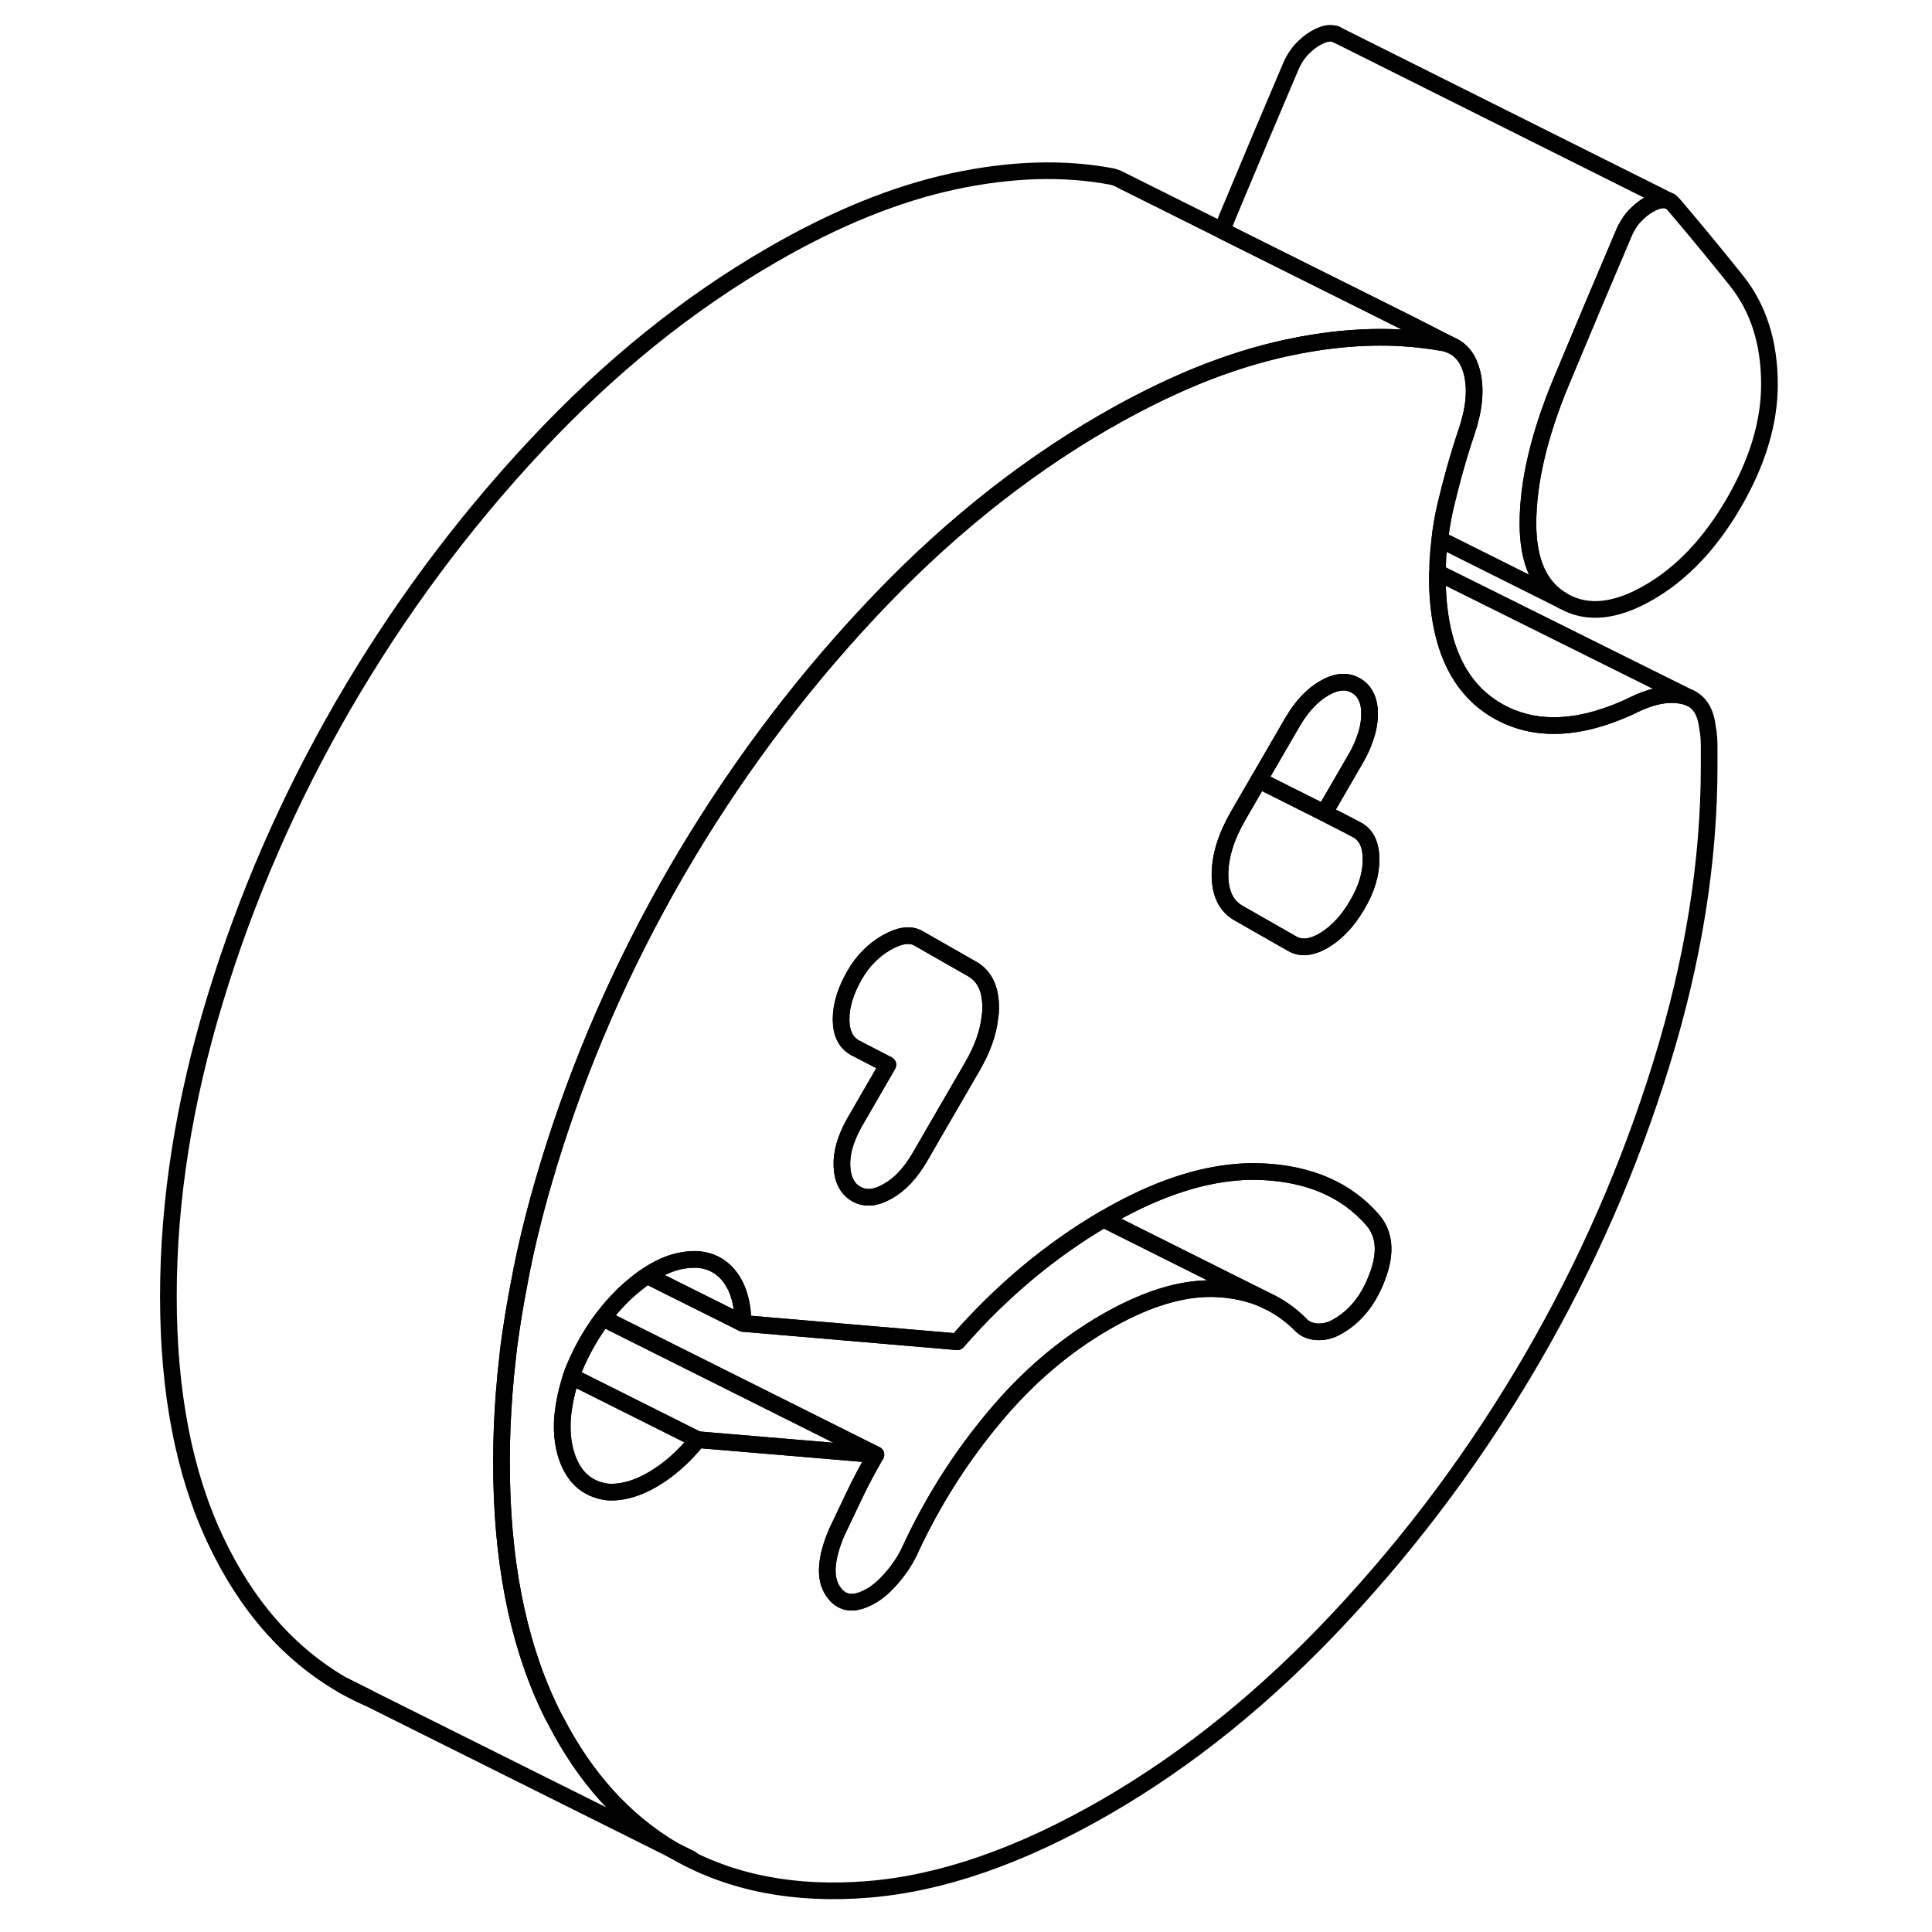 <svg width="48" height="48" viewBox="0 0 101 116" fill="none" xmlns="http://www.w3.org/2000/svg" stroke-width="1px"
     stroke-linecap="round" stroke-linejoin="round">
    <path d="M98.74 23.08C98.74 25.36 98.03 27.73 96.61 30.18C95.19 32.63 93.49 34.43 91.49 35.58C89.5 36.73 87.79 36.9 86.37 36.09C84.95 35.29 84.24 33.74 84.24 31.45C84.24 28.95 84.91 26.11 86.24 22.91C87.57 19.72 88.81 16.78 89.95 14.11C90.13 13.66 90.36 13.29 90.63 12.99C90.9 12.7 91.19 12.46 91.49 12.29C91.8 12.11 92.08 12.01 92.35 12C92.5 12 92.63 12.02 92.75 12.08C92.85 12.14 92.94 12.22 93.03 12.33C94.18 13.68 95.42 15.18 96.75 16.84C98.08 18.5 98.74 20.58 98.74 23.08Z" stroke="currentColor" stroke-linejoin="round"/>
    <path d="M13.12 101.2C13.6 101.47 14.08 101.72 14.58 101.93L13.12 101.2Z" stroke="currentColor" stroke-linejoin="round"/>
    <path d="M95.03 43.73C94.93 42.84 94.62 42.26 94.07 41.96L93.91 41.88C93.82 41.84 93.72 41.81 93.62 41.79C92.81 41.6 91.89 41.73 90.86 42.19C87.48 43.87 84.62 44.01 82.29 42.61C79.97 41.21 78.8 38.54 78.8 34.59C78.8 34.52 78.8 34.44 78.81 34.37C78.81 33.71 78.86 33.05 78.95 32.38C79.02 31.71 79.14 31.03 79.3 30.35C79.64 28.91 80.04 27.46 80.53 26C81.01 24.61 81.13 23.42 80.89 22.41C80.69 21.59 80.29 21.04 79.69 20.76L79.52 20.68C79.44 20.65 79.35 20.62 79.26 20.6C78.38 20.44 77.48 20.33 76.55 20.28C74.41 20.17 72.14 20.37 69.74 20.89C67.98 21.27 66.17 21.84 64.31 22.6C62.54 23.33 60.72 24.23 58.87 25.3C58.85 25.3 58.83 25.32 58.81 25.33C53.75 28.26 49.03 32.08 44.64 36.79C40.22 41.52 36.39 46.7 33.12 52.33C29.86 57.96 27.29 63.84 25.42 69.99C25.4 70.05 25.38 70.11 25.37 70.17C25.06 71.18 24.78 72.18 24.53 73.17C24.18 74.53 23.88 75.88 23.64 77.22C23.41 78.41 23.22 79.6 23.06 80.78C23.03 81.02 23 81.26 22.98 81.5C22.81 82.92 22.71 84.32 22.65 85.72C22.62 86.42 22.61 87.13 22.61 87.83C22.61 93.59 23.55 98.45 25.42 102.43C25.56 102.73 25.7 103.02 25.86 103.3C27.63 106.74 29.97 109.33 32.88 111.06C32.96 111.11 33.04 111.15 33.12 111.2C36.39 113.06 40.22 113.8 44.64 113.44C49.05 113.08 53.79 111.43 58.87 108.5C63.88 105.61 68.59 101.79 73 97.06C77.42 92.33 81.25 87.15 84.52 81.52C87.78 75.9 90.36 70 92.26 63.84C94.17 57.68 95.12 51.72 95.12 45.97V44.83C95.12 44.41 95.09 44.05 95.03 43.73ZM66.84 48.98L68.08 46.84L70.1 43.36C70.65 42.42 71.28 41.74 72.01 41.32C72.73 40.9 73.37 40.85 73.91 41.16C74.38 41.43 74.65 41.89 74.72 42.55C74.72 42.65 74.73 42.76 74.73 42.87C74.73 43.32 74.65 43.79 74.48 44.27C74.35 44.68 74.16 45.1 73.91 45.53L72.01 48.81L73.45 49.55L74 49.84C74.55 50.15 74.82 50.74 74.82 51.61C74.82 52.48 74.55 53.38 74 54.31C73.46 55.25 72.81 55.96 72.05 56.43C71.79 56.59 71.54 56.71 71.3 56.77C70.86 56.91 70.46 56.87 70.1 56.67L66.84 54.81C66.12 54.39 65.75 53.63 65.75 52.52C65.75 51.41 66.12 50.23 66.84 48.98ZM43 61.19C43 60.35 43.28 59.47 43.82 58.53C44.3 57.7 44.94 57.05 45.72 56.6C46.51 56.15 47.14 56.06 47.63 56.33L50.89 58.19C51.61 58.61 51.98 59.37 51.98 60.48C51.98 60.69 51.97 60.9 51.93 61.12C51.83 62.04 51.47 63.01 50.89 64.02L48.53 68.09L47.72 69.49C47.17 70.43 46.54 71.11 45.81 71.52C45.09 71.94 44.45 72 43.91 71.69C43.37 71.38 43.08 70.81 43.05 70C43.02 69.23 43.26 68.39 43.75 67.5C43.77 67.46 43.79 67.41 43.82 67.37L45.81 63.93L43.82 62.9C43.28 62.59 43 62.03 43 61.21V61.19ZM75.22 76.59C74.71 78 73.91 79.02 72.82 79.64C72.4 79.89 71.98 79.99 71.55 79.96C71.13 79.93 70.8 79.77 70.56 79.5C69.97 78.92 69.32 78.45 68.6 78.12L68.32 77.98C67.48 77.63 66.57 77.43 65.57 77.38C63.8 77.29 61.84 77.81 59.69 78.93C59.42 79.07 59.15 79.22 58.87 79.38C56.39 80.81 54.15 82.73 52.16 85.13C50.31 87.34 48.75 89.76 47.47 92.37C47.37 92.58 47.27 92.79 47.17 93C46.93 93.55 46.58 94.1 46.13 94.64C45.68 95.18 45.24 95.57 44.82 95.81C44.01 96.28 43.37 96.32 42.88 95.94C42.74 95.84 42.62 95.7 42.51 95.53C41.99 94.76 42.07 93.59 42.73 92.02L43.82 89.73C44.18 88.97 44.61 88.17 45.09 87.34L34.39 86.44C33.55 87.48 32.64 88.28 31.67 88.84C30.71 89.4 29.8 89.64 28.96 89.58C27.69 89.41 26.86 88.62 26.46 87.22C26.22 86.36 26.19 85.39 26.38 84.32C26.47 83.79 26.61 83.22 26.8 82.64C26.85 82.49 26.9 82.35 26.96 82.2C27.43 81.07 28.01 80.05 28.7 79.14C29.17 78.52 29.69 77.95 30.27 77.43C30.37 77.34 30.48 77.25 30.58 77.17C30.84 76.95 31.1 76.75 31.36 76.59C32.39 75.89 33.4 75.58 34.39 75.62C35.24 75.69 35.9 76.07 36.39 76.76C36.87 77.45 37.11 78.35 37.11 79.46L49.98 80.56C51.31 79.03 52.73 77.64 54.24 76.38C55.71 75.16 57.22 74.1 58.76 73.2C58.8 73.18 58.83 73.16 58.87 73.14C61.04 71.88 63.08 71.05 65.01 70.64C66.15 70.4 67.24 70.3 68.29 70.35C71.13 70.48 73.34 71.44 74.91 73.24C75.63 74.07 75.74 75.19 75.22 76.59Z" stroke="currentColor" stroke-linejoin="round"/>
    <path d="M34.39 86.44C33.55 87.48 32.64 88.28 31.67 88.84C30.71 89.4 29.8 89.64 28.96 89.58C27.69 89.41 26.86 88.62 26.46 87.22C26.22 86.36 26.19 85.39 26.38 84.32C26.47 83.79 26.61 83.22 26.8 82.64L27.24 82.86L34.39 86.44Z" stroke="currentColor" stroke-linejoin="round"/>
    <path d="M37.11 79.46L31.36 76.59C32.39 75.89 33.4 75.58 34.39 75.62C35.24 75.69 35.9 76.07 36.39 76.76C36.87 77.45 37.11 78.35 37.11 79.46Z" stroke="currentColor" stroke-linejoin="round"/>
    <path d="M45.09 87.34L34.39 86.44L27.24 82.86L26.8 82.64C26.85 82.49 26.9 82.35 26.96 82.2C27.43 81.07 28.01 80.05 28.7 79.14L29.13 79.36L45.09 87.34Z" stroke="currentColor" stroke-linejoin="round"/>
    <path d="M51.98 60.48C51.98 60.69 51.97 60.9 51.93 61.12C51.83 62.04 51.47 63.01 50.89 64.02L48.53 68.09L47.72 69.49C47.17 70.43 46.54 71.11 45.81 71.52C45.09 71.94 44.45 72 43.91 71.69C43.37 71.38 43.08 70.81 43.05 70C43.02 69.23 43.26 68.39 43.75 67.5C43.77 67.46 43.79 67.41 43.82 67.37L45.81 63.93L43.82 62.9C43.28 62.59 43 62.03 43 61.21V61.19C43 60.35 43.28 59.47 43.82 58.53C44.3 57.7 44.94 57.05 45.72 56.6C46.51 56.15 47.14 56.06 47.63 56.33L50.89 58.19C51.61 58.61 51.98 59.37 51.98 60.48Z" stroke="currentColor" stroke-linejoin="round"/>
    <path d="M74.73 42.87C74.73 43.32 74.65 43.79 74.48 44.27C74.35 44.68 74.16 45.1 73.91 45.53L72.01 48.81L68.08 46.84L70.1 43.36C70.65 42.42 71.28 41.74 72.01 41.32C72.73 40.9 73.37 40.85 73.91 41.16C74.38 41.43 74.65 41.89 74.72 42.55C74.72 42.65 74.73 42.76 74.73 42.87Z" stroke="currentColor" stroke-linejoin="round"/>
    <path d="M74.82 51.61C74.82 52.47 74.55 53.38 74 54.31C73.46 55.25 72.81 55.96 72.05 56.43C71.79 56.59 71.54 56.71 71.3 56.77C70.86 56.91 70.46 56.87 70.1 56.67L66.84 54.81C66.12 54.39 65.75 53.63 65.75 52.52C65.75 51.41 66.12 50.23 66.84 48.98L68.08 46.84L72.01 48.81L73.45 49.55L74 49.84C74.55 50.15 74.82 50.74 74.82 51.61Z" stroke="currentColor" stroke-linejoin="round"/>
    <path d="M79.52 20.68C79.44 20.65 79.35 20.62 79.26 20.6C78.38 20.44 77.48 20.33 76.55 20.28C74.41 20.17 72.14 20.37 69.74 20.89C67.98 21.27 66.17 21.84 64.31 22.6C62.54 23.33 60.72 24.23 58.87 25.3C58.85 25.3 58.83 25.32 58.81 25.33C53.75 28.26 49.03 32.08 44.64 36.79C40.22 41.52 36.39 46.7 33.12 52.33C29.86 57.96 27.29 63.84 25.42 69.99C25.4 70.05 25.38 70.11 25.37 70.17C25.06 71.18 24.78 72.18 24.53 73.17C24.18 74.53 23.88 75.88 23.64 77.22C23.41 78.41 23.22 79.6 23.06 80.78C23.03 81.02 23 81.26 22.98 81.5C22.81 82.92 22.71 84.32 22.65 85.72C22.62 86.42 22.61 87.13 22.61 87.83C22.61 93.59 23.55 98.45 25.42 102.43C25.56 102.73 25.7 103.02 25.86 103.3C27.63 106.74 29.97 109.33 32.88 111.06L14.58 101.93L13.12 101.2C9.86 99.33 7.29 96.41 5.42 92.43C3.55 88.45 2.61 83.59 2.61 77.83C2.61 72.07 3.55 66.13 5.42 59.99C7.29 53.84 9.86 47.96 13.12 42.33C16.39 36.7 20.22 31.52 24.64 26.79C29.05 22.06 33.79 18.23 38.87 15.3C42.67 13.1 46.3 11.63 49.74 10.89C53.19 10.15 56.36 10.05 59.26 10.6C59.43 10.64 59.59 10.7 59.73 10.77L59.84 10.83L65.87 13.84L77.03 19.41L79.52 20.68Z" stroke="currentColor" stroke-linejoin="round"/>
    <path d="M92.75 12.08C92.63 12.02 92.5 11.99 92.35 12C92.08 12.01 91.8 12.11 91.49 12.29C91.19 12.46 90.9 12.7 90.63 12.99C90.36 13.29 90.13 13.66 89.95 14.11C88.81 16.78 87.57 19.72 86.24 22.91C84.91 26.11 84.24 28.95 84.24 31.45C84.24 33.74 84.95 35.29 86.37 36.09L78.95 32.38C79.02 31.71 79.14 31.03 79.3 30.35C79.64 28.91 80.04 27.46 80.53 26C81.01 24.61 81.13 23.42 80.89 22.41C80.69 21.59 80.29 21.04 79.69 20.76L79.52 20.68L77.03 19.41L65.87 13.84C65.99 13.53 66.11 13.22 66.24 12.91C67.57 9.72 68.81 6.78 69.95 4.11C70.13 3.66 70.36 3.29 70.63 2.99C70.9 2.7 71.19 2.46 71.49 2.29C71.8 2.11 72.08 2.01 72.35 2C72.5 2 72.63 2.02 72.75 2.08L92.75 12.08Z" stroke="currentColor" stroke-linejoin="round"/>
    <path d="M92.8 12.1L92.75 12.08" stroke="currentColor" stroke-linejoin="round"/>
    <path d="M72.75 2.08L72.7 2.05" stroke="currentColor" stroke-linejoin="round"/>
    <path d="M33.99 111.61L32.88 111.06" stroke="currentColor" stroke-linejoin="round"/>
    <path d="M68.32 77.98C67.48 77.63 66.57 77.43 65.57 77.38C63.8 77.29 61.84 77.81 59.69 78.93C59.42 79.07 59.15 79.22 58.87 79.38C56.39 80.81 54.15 82.73 52.16 85.13C50.31 87.34 48.75 89.76 47.47 92.37C47.37 92.58 47.27 92.79 47.17 93C46.93 93.55 46.58 94.1 46.13 94.64C45.68 95.18 45.24 95.57 44.82 95.81C44.01 96.28 43.37 96.32 42.88 95.94C42.74 95.84 42.62 95.7 42.51 95.53C41.99 94.76 42.07 93.59 42.73 92.02L43.82 89.73C44.18 88.97 44.61 88.17 45.09 87.34L29.13 79.36L28.7 79.14C29.17 78.52 29.69 77.95 30.27 77.43C30.37 77.34 30.48 77.25 30.58 77.17C30.84 76.95 31.1 76.75 31.36 76.59L37.11 79.46L49.98 80.56C51.31 79.03 52.73 77.64 54.24 76.38C55.71 75.16 57.22 74.1 58.76 73.2L62.38 75.01L68.32 77.98Z" stroke="currentColor" stroke-linejoin="round"/>
    <path d="M75.22 76.59C74.71 78 73.91 79.02 72.82 79.64C72.4 79.89 71.98 79.99 71.55 79.96C71.13 79.93 70.8 79.77 70.56 79.5C69.97 78.92 69.32 78.45 68.6 78.12L68.32 77.98L62.38 75.01L58.76 73.2C58.76 73.2 58.83 73.16 58.87 73.14C61.04 71.88 63.08 71.05 65.01 70.64C66.15 70.4 67.24 70.3 68.29 70.35C71.13 70.48 73.34 71.44 74.91 73.24C75.63 74.07 75.74 75.19 75.22 76.59Z" stroke="currentColor" stroke-linejoin="round"/>
    <path d="M93.91 41.88C93.82 41.84 93.72 41.81 93.62 41.79C92.81 41.6 91.89 41.73 90.86 42.19C87.48 43.87 84.62 44.01 82.29 42.61C79.97 41.21 78.8 38.54 78.8 34.59C78.8 34.52 78.8 34.44 78.81 34.37L93.91 41.88Z" stroke="currentColor" stroke-linejoin="round"/>
    <path d="M93.91 41.88L94.07 41.96" stroke="currentColor" stroke-linejoin="round"/>
</svg>